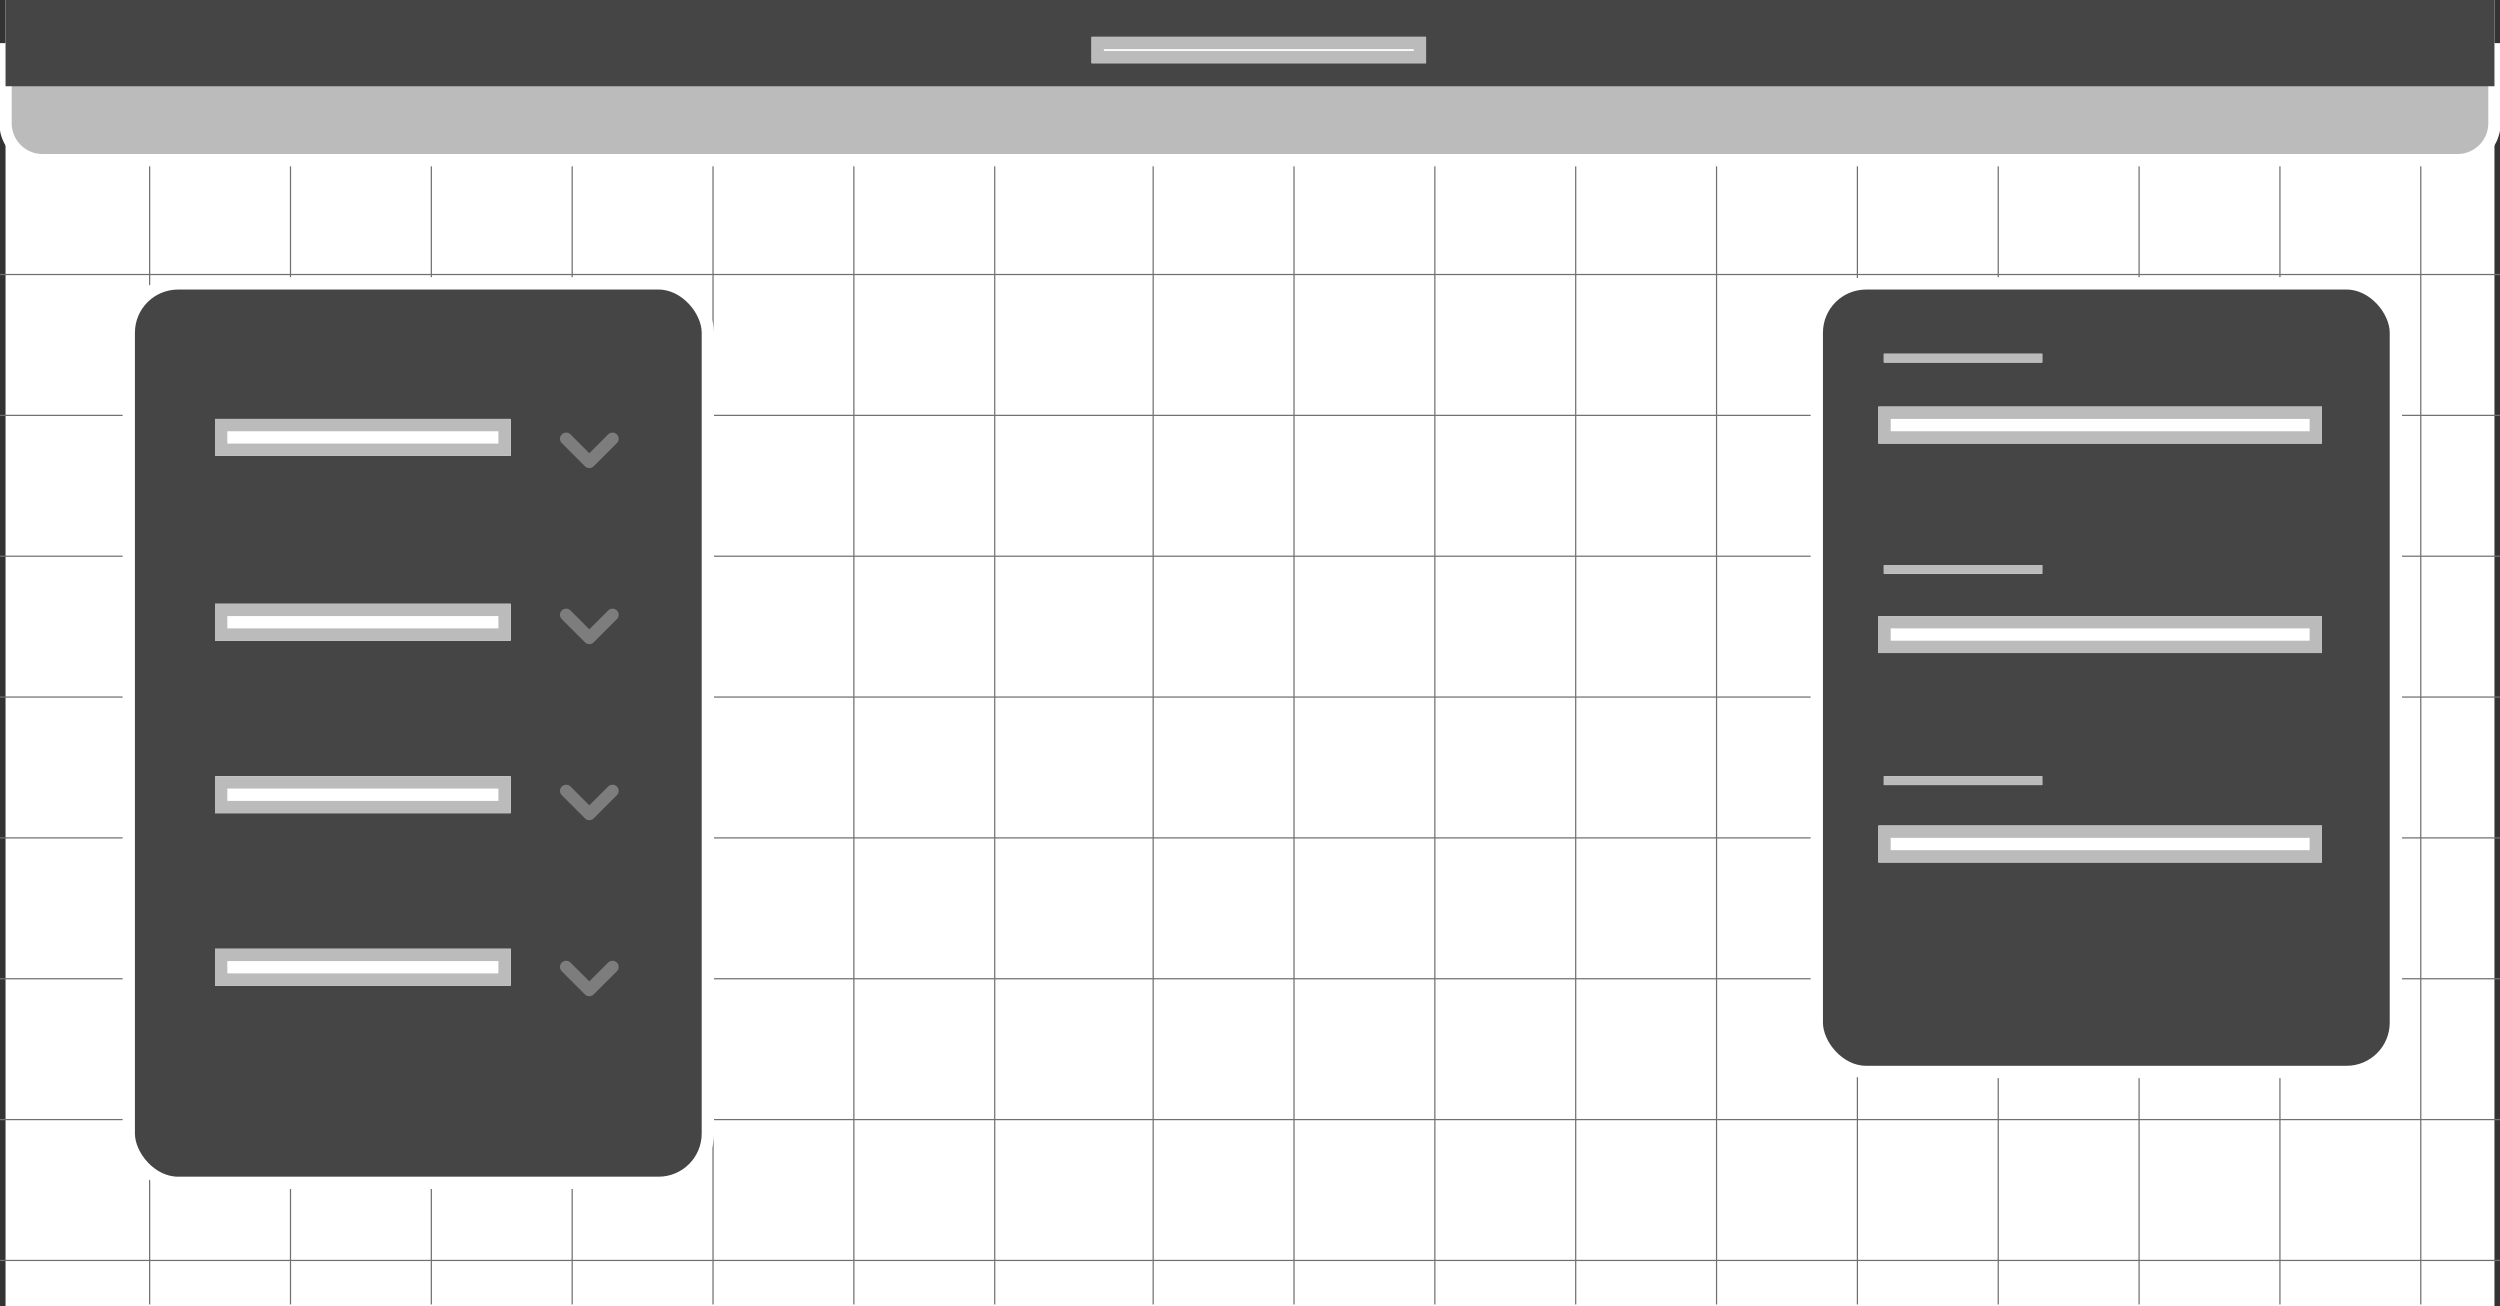 <svg xmlns="http://www.w3.org/2000/svg" xmlns:xlink="http://www.w3.org/1999/xlink" width="202.9" height="106" viewBox="0 0 202.9 106">
<rect x="0" y="0" width="202.9" height="106" fill="#333333" stroke="none"/>
<defs>
  <clipPath id="clip">
    <use xlink:href="#fill"></use>
  </clipPath>
  <clipPath id="clip-2">
    <use xlink:href="#fill-2"></use>
  </clipPath>
  <clipPath id="clip-3">
    <use xlink:href="#fill-3"></use>
  </clipPath>
</defs>
<g id="Default" transform="translate(-542 -149.868)">
  <rect class="svgGridBG" id="Rectangle_1592" data-name="Rectangle 1592" width="202" height="106" transform="translate(542.45 149.868)" fill="white"></rect>
  <line class="svgGrid" id="Line_78" data-name="Line 78" y1="105.737" transform="translate(554.145 150)" fill="#eee" stroke="#707070" stroke-width="0.1" opacity="1"></line>
  <line class="svgGrid" id="Line_79" data-name="Line 79" y1="105.737" transform="translate(565.576 150)" fill="#eee" stroke="#707070" stroke-width="0.1" opacity="1"></line>
  <line class="svgGrid" id="Line_80" data-name="Line 80" y1="105.737" transform="translate(577.007 150)" fill="#eee" stroke="#707070" stroke-width="0.1" opacity="1"></line>
  <line class="svgGrid" id="Line_81" data-name="Line 81" y1="105.737" transform="translate(588.438 150)" fill="#eee" stroke="#707070" stroke-width="0.1" opacity="1"></line>
  <line class="svgGrid" id="Line_82" data-name="Line 82" y1="105.737" transform="translate(599.87 150)" fill="#eee" stroke="#707070" stroke-width="0.1" opacity="1"></line>
  <line class="svgGrid" id="Line_83" data-name="Line 83" y1="105.737" transform="translate(611.3 150)" fill="#eee" stroke="#707070" stroke-width="0.1" opacity="1"></line>
  <line class="svgGrid" id="Line_84" data-name="Line 84" y1="105.737" transform="translate(622.732 150)" fill="#eee" stroke="#707070" stroke-width="0.1" opacity="1"></line>
  <line class="svgGrid" id="Line_85" data-name="Line 85" y1="105.737" transform="translate(635.591 150)" fill="#eee" stroke="#707070" stroke-width="0.1" opacity="1"></line>
  <line class="svgGrid" id="Line_86" data-name="Line 86" y1="105.737" transform="translate(647.022 150)" fill="#eee" stroke="#707070" stroke-width="0.1" opacity="1"></line>
  <line class="svgGrid" id="Line_87" data-name="Line 87" y1="105.737" transform="translate(658.453 150)" fill="#eee" stroke="#707070" stroke-width="0.1" opacity="1"></line>
  <line class="svgGrid" id="Line_88" data-name="Line 88" y1="105.737" transform="translate(669.884 150)" fill="#eee" stroke="#707070" stroke-width="0.1" opacity="1"></line>
  <line class="svgGrid" id="Line_89" data-name="Line 89" y1="105.737" transform="translate(681.315 150)" fill="#eee" stroke="#707070" stroke-width="0.1" opacity="1"></line>
  <line class="svgGrid" id="Line_90" data-name="Line 90" y1="105.737" transform="translate(692.746 150)" fill="#eee" stroke="#707070" stroke-width="0.1" opacity="1"></line>
  <line class="svgGrid" id="Line_91" data-name="Line 91" y1="105.737" transform="translate(704.177 150)" fill="#eee" stroke="#707070" stroke-width="0.1" opacity="1"></line>
  <line class="svgGrid" id="Line_92" data-name="Line 92" y1="105.737" transform="translate(715.608 150)" fill="#eee" stroke="#707070" stroke-width="0.1" opacity="1"></line>
  <line class="svgGrid" id="Line_93" data-name="Line 93" y1="105.737" transform="translate(727.039 150)" fill="#eee" stroke="#707070" stroke-width="0.1" opacity="1"></line>
  <line class="svgGrid" id="Line_94" data-name="Line 94" y1="105.737" transform="translate(738.47 150)" fill="#eee" stroke="#707070" stroke-width="0.1" opacity="1"></line>
  <line class="svgGrid" id="Line_95" data-name="Line 95" x2="202.9" transform="translate(542 172.148)" fill="#eee" stroke="#707070" stroke-width="0.1" opacity="1"></line>
  <line class="svgGrid" id="Line_96" data-name="Line 96" x2="202.9" transform="translate(542 183.579)" fill="#eee" stroke="#707070" stroke-width="0.1" opacity="1"></line>
  <line class="svgGrid" id="Line_97" data-name="Line 97" x2="202.9" transform="translate(542 195.01)" fill="#eee" stroke="#707070" stroke-width="0.1" opacity="1"></line>
  <line class="svgGrid" id="Line_98" data-name="Line 98" x2="202.9" transform="translate(542 206.441)" fill="#eee" stroke="#707070" stroke-width="0.1" opacity="1"></line>
  <line class="svgGrid" id="Line_99" data-name="Line 99" x2="202.9" transform="translate(542 217.872)" fill="#eee" stroke="#707070" stroke-width="0.1" opacity="1"></line>
  <line class="svgGrid" id="Line_100" data-name="Line 100" x2="202.9" transform="translate(542 229.303)" fill="#eee" stroke="#707070" stroke-width="0.1" opacity="1"></line>
  <line class="svgGrid" id="Line_101" data-name="Line 101" x2="202.9" transform="translate(542 240.734)" fill="#eee" stroke="#707070" stroke-width="0.1" opacity="1"></line>
  <line class="svgGrid" id="Line_102" data-name="Line 102" x2="202.9" transform="translate(542 252.165)" fill="#eee" stroke="#707070" stroke-width="0.1" opacity="1"></line>
  <rect class="svgPanel" id="Rectangle_1589" data-name="Rectangle 1589" width="47" height="73" rx="4" transform="translate(552.45 172.868)" fill="#454545" stroke="#fff"></rect>
  <path class="svgNav" id="Rectangle_1599" data-name="Rectangle 1599" d="M0,0H202a0,0,0,0,1,0,0V6a3,3,0,0,1-3,3H3A3,3,0,0,1,0,6V0A0,0,0,0,1,0,0Z" transform="translate(542.45 153.868)" fill="#bbb" stroke="#fff"></path>
  <rect class="svgPanel" id="Rectangle_1593" data-name="Rectangle 1593" width="47" height="64" rx="4" transform="translate(689.45 172.868)" fill="#454545" stroke="#fff"></rect>
  <rect class="svgHeader" id="Rectangle_1598" data-name="Rectangle 1598" width="202" height="7" transform="translate(542.45 149.868)" fill="#454545"></rect>
  <g id="Rectangle_1594" data-name="Rectangle 1594" transform="translate(559.45 183.868)" fill="white" class="svgText" stroke="#bbb" stroke-width="1">
    <rect width="24" height="3" stroke="none"></rect>
    <rect x="0.5" y="0.5" width="23" height="2" fill="none"></rect>
  </g>
  <g id="Rectangle_1601" data-name="Rectangle 1601" transform="translate(694.45 182.868)" fill="white" class="svgText" stroke="#bbb" stroke-width="1">
    <rect width="36" height="3" stroke="none"></rect>
    <rect x="0.5" y="0.5" width="35" height="2" fill="none"></rect>
  </g>
  <g id="Rectangle_1602" data-name="Rectangle 1602" transform="translate(694.45 199.868)" fill="white" class="svgText" stroke="#bbb" stroke-width="1">
    <rect width="36" height="3" stroke="none"></rect>
    <rect x="0.5" y="0.5" width="35" height="2" fill="none"></rect>
  </g>
  <g id="Rectangle_1604" data-name="Rectangle 1604" transform="translate(694.45 216.868)" fill="white" class="svgText" stroke="#bbb" stroke-width="1">
    <rect width="36" height="3" stroke="none"></rect>
    <rect x="0.5" y="0.5" width="35" height="2" fill="none"></rect>
  </g>
  <g id="Rectangle_1600" data-name="Rectangle 1600" transform="translate(694.89 178.578)" fill="white" class="svgText" stroke="#bbb" stroke-width="1">
    <rect id="fill" width="12.86" height="0.714" stroke="none"></rect>
    <path d="M0,0.214h12.86M12.36,0v0.714M12.86,0.5h-12.86M0.5,0.714v-0.714" fill="none" clip-path="url(#clip)"></path>
  </g>
  <g id="Rectangle_1606" data-name="Rectangle 1606" transform="translate(630.59 152.858)" fill="white" class="svgText" stroke="#bbb" stroke-width="1">
    <rect width="27.149" height="2.143" stroke="none"></rect>
    <rect x="0.5" y="0.5" width="26.149" height="1.143" fill="none"></rect>
  </g>
  <g id="Rectangle_1603" data-name="Rectangle 1603" transform="translate(694.89 195.724)" fill="white" class="svgText" stroke="#bbb" stroke-width="1">
    <rect id="fill-2" width="12.86" height="0.714" stroke="none"></rect>
    <path d="M0,0.214h12.86M12.36,0v0.714M12.86,0.5h-12.86M0.5,0.714v-0.714" fill="none" clip-path="url(#clip-2)"></path>
  </g>
  <g id="Rectangle_1605" data-name="Rectangle 1605" transform="translate(694.89 212.871)" fill="white" class="svgText" stroke="#bbb" stroke-width="1">
    <rect id="fill-3" width="12.86" height="0.714" stroke="none"></rect>
    <path d="M0,0.214h12.86M12.36,0v0.714M12.86,0.5h-12.86M0.5,0.714v-0.714" fill="none" clip-path="url(#clip-3)"></path>
  </g>
  <g id="Rectangle_1595" data-name="Rectangle 1595" transform="translate(559.45 198.868)" fill="white" class="svgText" stroke="#bbb" stroke-width="1">
    <rect width="24" height="3" stroke="none"></rect>
    <rect x="0.5" y="0.5" width="23" height="2" fill="none"></rect>
  </g>
  <g id="Rectangle_1596" data-name="Rectangle 1596" transform="translate(559.45 212.868)" fill="white" class="svgText" stroke="#bbb" stroke-width="1">
    <rect width="24" height="3" stroke="none"></rect>
    <rect x="0.5" y="0.5" width="23" height="2" fill="none"></rect>
  </g>
  <g id="Rectangle_1597" data-name="Rectangle 1597" transform="translate(559.45 226.868)" fill="white" class="svgText" stroke="#bbb" stroke-width="1">
    <rect width="24" height="3" stroke="none"></rect>
    <rect x="0.5" y="0.5" width="23" height="2" fill="none"></rect>
  </g>
  <g class="" id="chevron-down" transform="translate(587.949 185.477)">
    <path class="svgChev" id="chevron-down-2" data-name="chevron-down" d="M6,9l1.881,1.881L9.762,9" transform="translate(-6 -9)" fill="none" stroke="#7d7d7d" stroke-linecap="round" stroke-linejoin="round" stroke-width="1"></path>
  </g>
  <g id="chevron-down-3" data-name="chevron-down" transform="translate(587.949 199.766)">
    <path class="svgChev" id="chevron-down-4" data-name="chevron-down" d="M6,9l1.881,1.881L9.762,9" transform="translate(-6 -9)" fill="none" stroke="#7d7d7d" stroke-linecap="round" stroke-linejoin="round" stroke-width="1"></path>
  </g>
  <g id="chevron-down-5" data-name="chevron-down" transform="translate(587.949 214.055)">
    <path class="svgChev" id="chevron-down-6" data-name="chevron-down" d="M6,9l1.881,1.881L9.762,9" transform="translate(-6 -9)" fill="none" stroke="#7d7d7d" stroke-linecap="round" stroke-linejoin="round" stroke-width="1"></path>
  </g>
  <g id="chevron-down-7" data-name="chevron-down" transform="translate(587.949 228.343)">
    <path class="svgChev" id="chevron-down-8" data-name="chevron-down" d="M6,9l1.881,1.881L9.762,9" transform="translate(-6 -9)" fill="none" stroke="#7d7d7d" stroke-linecap="round" stroke-linejoin="round" stroke-width="1"></path>
  </g>
</g>
</svg>